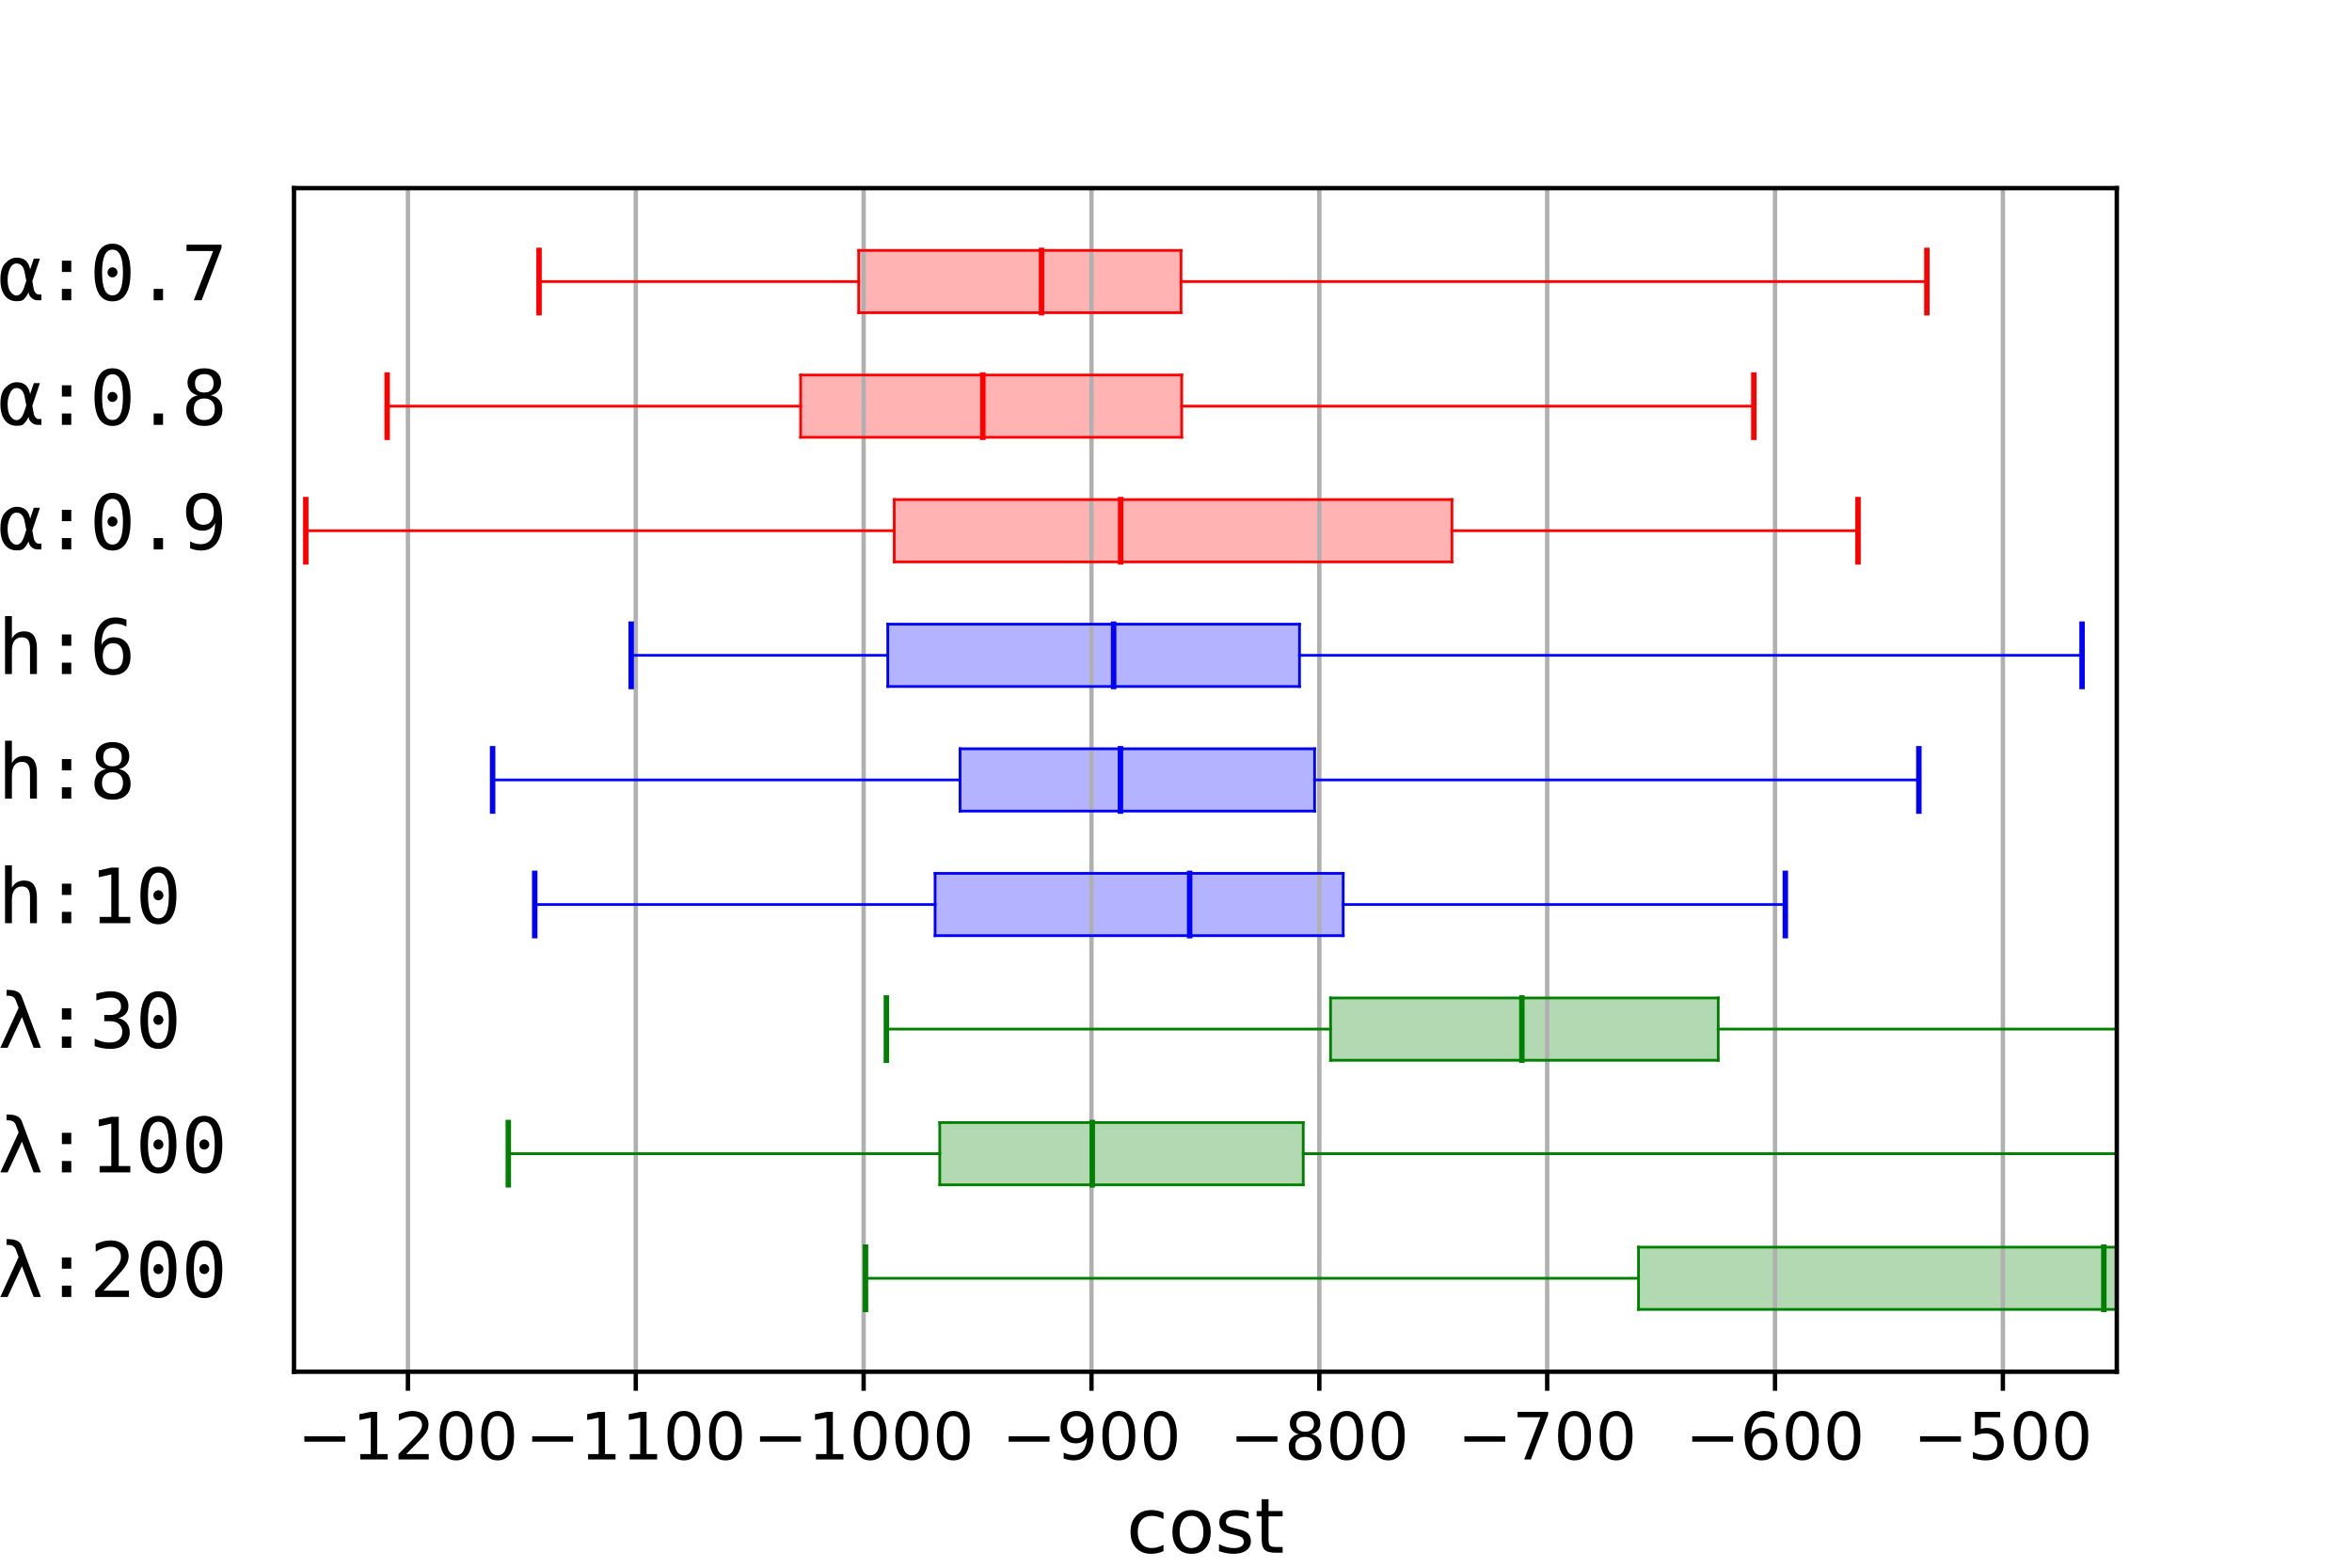 <?xml version="1.0" encoding="utf-8" standalone="no"?>
<!DOCTYPE svg PUBLIC "-//W3C//DTD SVG 1.1//EN"
  "http://www.w3.org/Graphics/SVG/1.1/DTD/svg11.dtd">
<!-- Created with matplotlib (https://matplotlib.org/) -->
<svg height="288pt" version="1.1" viewBox="0 0 432 288" width="432pt" xmlns="http://www.w3.org/2000/svg" xmlns:xlink="http://www.w3.org/1999/xlink">
 <defs>
  <style type="text/css">*{stroke-linecap:butt;stroke-linejoin:round;}</style>
 </defs>
 <g id="figure_1">
  <g id="patch_1">
   <path d="M 0 288 
L 432 288 
L 432 0 
L 0 0 
z
" style="fill:#ffffff;"/>
  </g>
  <g id="axes_1">
   <g id="patch_2">
    <path d="M 54 252 
L 388.8 252 
L 388.8 34.56 
L 54 34.56 
z
" style="fill:#ffffff;"/>
   </g>
   <g id="PolyCollection_1">
    <path clip-path="url(#pd3504bfc33)" d="M 157.72 46.004 
L 157.72 57.448 
L 216.918 57.448 
L 216.918 46.004 
L 216.918 46.004 
L 157.72 46.004 
z
" style="fill:#ff0000;fill-opacity:0.3;"/>
   </g>
   <g id="PolyCollection_2">
    <path clip-path="url(#pd3504bfc33)" d="M 147.054 68.893 
L 147.054 80.337 
L 217.045 80.337 
L 217.045 68.893 
L 217.045 68.893 
L 147.054 68.893 
z
" style="fill:#ff0000;fill-opacity:0.3;"/>
   </g>
   <g id="PolyCollection_3">
    <path clip-path="url(#pd3504bfc33)" d="M 164.247 91.781 
L 164.247 103.225 
L 266.682 103.225 
L 266.682 91.781 
L 266.682 91.781 
L 164.247 91.781 
z
" style="fill:#ff0000;fill-opacity:0.3;"/>
   </g>
   <g id="PolyCollection_4">
    <path clip-path="url(#pd3504bfc33)" d="M 163.06 114.669 
L 163.06 126.114 
L 238.684 126.114 
L 238.684 114.669 
L 238.684 114.669 
L 163.06 114.669 
z
" style="fill:#0000ff;fill-opacity:0.3;"/>
   </g>
   <g id="PolyCollection_5">
    <path clip-path="url(#pd3504bfc33)" d="M 176.336 137.558 
L 176.336 149.002 
L 241.459 149.002 
L 241.459 137.558 
L 241.459 137.558 
L 176.336 137.558 
z
" style="fill:#0000ff;fill-opacity:0.3;"/>
   </g>
   <g id="PolyCollection_6">
    <path clip-path="url(#pd3504bfc33)" d="M 171.751 160.446 
L 171.751 171.891 
L 246.708 171.891 
L 246.708 160.446 
L 246.708 160.446 
L 171.751 160.446 
z
" style="fill:#0000ff;fill-opacity:0.3;"/>
   </g>
   <g id="PolyCollection_7">
    <path clip-path="url(#pd3504bfc33)" d="M 244.39 183.335 
L 244.39 194.779 
L 315.592 194.779 
L 315.592 183.335 
L 315.592 183.335 
L 244.39 183.335 
z
" style="fill:#008000;fill-opacity:0.3;"/>
   </g>
   <g id="PolyCollection_8">
    <path clip-path="url(#pd3504bfc33)" d="M 172.608 206.223 
L 172.608 217.667 
L 239.37 217.667 
L 239.37 206.223 
L 239.37 206.223 
L 172.608 206.223 
z
" style="fill:#008000;fill-opacity:0.3;"/>
   </g>
   <g id="PolyCollection_9">
    <path clip-path="url(#pd3504bfc33)" d="M 300.95 229.112 
L 300.95 240.556 
L 503.115 240.556 
L 503.115 229.112 
L 503.115 229.112 
L 300.95 229.112 
z
" style="fill:#008000;fill-opacity:0.3;"/>
   </g>
   <g id="matplotlib.axis_1">
    <g id="xtick_1">
     <g id="line2d_1">
      <path clip-path="url(#pd3504bfc33)" d="M 74.925 252 
L 74.925 34.56 
" style="fill:none;stroke:#b0b0b0;stroke-linecap:square;stroke-width:0.8;"/>
     </g>
     <g id="line2d_2">
      <defs>
       <path d="M 0 0 
L 0 3.5 
" id="ma1ea320b9e" style="stroke:#000000;stroke-width:0.8;"/>
      </defs>
      <g>
       <use style="stroke:#000000;stroke-width:0.8;" x="74.925" xlink:href="#ma1ea320b9e" y="252"/>
      </g>
     </g>
     <g id="text_1">
      <!-- −1200 -->
      <g transform="translate(54.627 268.118)scale(0.12 -0.12)">
       <defs>
        <path d="M 10.594 35.5 
L 73.188 35.5 
L 73.188 27.203 
L 10.594 27.203 
z
" id="DejaVuSans-8722"/>
        <path d="M 12.406 8.297 
L 28.516 8.297 
L 28.516 63.922 
L 10.984 60.406 
L 10.984 69.391 
L 28.422 72.906 
L 38.281 72.906 
L 38.281 8.297 
L 54.391 8.297 
L 54.391 0 
L 12.406 0 
z
" id="DejaVuSans-49"/>
        <path d="M 19.188 8.297 
L 53.609 8.297 
L 53.609 0 
L 7.328 0 
L 7.328 8.297 
Q 12.938 14.109 22.625 23.891 
Q 32.328 33.688 34.812 36.531 
Q 39.547 41.844 41.422 45.531 
Q 43.312 49.219 43.312 52.781 
Q 43.312 58.594 39.234 62.25 
Q 35.156 65.922 28.609 65.922 
Q 23.969 65.922 18.812 64.312 
Q 13.672 62.703 7.812 59.422 
L 7.812 69.391 
Q 13.766 71.781 18.938 73 
Q 24.125 74.219 28.422 74.219 
Q 39.75 74.219 46.484 68.547 
Q 53.219 62.891 53.219 53.422 
Q 53.219 48.922 51.531 44.891 
Q 49.859 40.875 45.406 35.406 
Q 44.188 33.984 37.641 27.219 
Q 31.109 20.453 19.188 8.297 
z
" id="DejaVuSans-50"/>
        <path d="M 31.781 66.406 
Q 24.172 66.406 20.328 58.906 
Q 16.5 51.422 16.5 36.375 
Q 16.5 21.391 20.328 13.891 
Q 24.172 6.391 31.781 6.391 
Q 39.453 6.391 43.281 13.891 
Q 47.125 21.391 47.125 36.375 
Q 47.125 51.422 43.281 58.906 
Q 39.453 66.406 31.781 66.406 
z
M 31.781 74.219 
Q 44.047 74.219 50.516 64.516 
Q 56.984 54.828 56.984 36.375 
Q 56.984 17.969 50.516 8.266 
Q 44.047 -1.422 31.781 -1.422 
Q 19.531 -1.422 13.062 8.266 
Q 6.594 17.969 6.594 36.375 
Q 6.594 54.828 13.062 64.516 
Q 19.531 74.219 31.781 74.219 
z
" id="DejaVuSans-48"/>
       </defs>
       <use xlink:href="#DejaVuSans-8722"/>
       <use x="83.789" xlink:href="#DejaVuSans-49"/>
       <use x="147.412" xlink:href="#DejaVuSans-50"/>
       <use x="211.035" xlink:href="#DejaVuSans-48"/>
       <use x="274.658" xlink:href="#DejaVuSans-48"/>
      </g>
     </g>
    </g>
    <g id="xtick_2">
     <g id="line2d_3">
      <path clip-path="url(#pd3504bfc33)" d="M 116.775 252 
L 116.775 34.56 
" style="fill:none;stroke:#b0b0b0;stroke-linecap:square;stroke-width:0.8;"/>
     </g>
     <g id="line2d_4">
      <g>
       <use style="stroke:#000000;stroke-width:0.8;" x="116.775" xlink:href="#ma1ea320b9e" y="252"/>
      </g>
     </g>
     <g id="text_2">
      <!-- −1100 -->
      <g transform="translate(96.477 268.118)scale(0.12 -0.12)">
       <use xlink:href="#DejaVuSans-8722"/>
       <use x="83.789" xlink:href="#DejaVuSans-49"/>
       <use x="147.412" xlink:href="#DejaVuSans-49"/>
       <use x="211.035" xlink:href="#DejaVuSans-48"/>
       <use x="274.658" xlink:href="#DejaVuSans-48"/>
      </g>
     </g>
    </g>
    <g id="xtick_3">
     <g id="line2d_5">
      <path clip-path="url(#pd3504bfc33)" d="M 158.625 252 
L 158.625 34.56 
" style="fill:none;stroke:#b0b0b0;stroke-linecap:square;stroke-width:0.8;"/>
     </g>
     <g id="line2d_6">
      <g>
       <use style="stroke:#000000;stroke-width:0.8;" x="158.625" xlink:href="#ma1ea320b9e" y="252"/>
      </g>
     </g>
     <g id="text_3">
      <!-- −1000 -->
      <g transform="translate(138.327 268.118)scale(0.12 -0.12)">
       <use xlink:href="#DejaVuSans-8722"/>
       <use x="83.789" xlink:href="#DejaVuSans-49"/>
       <use x="147.412" xlink:href="#DejaVuSans-48"/>
       <use x="211.035" xlink:href="#DejaVuSans-48"/>
       <use x="274.658" xlink:href="#DejaVuSans-48"/>
      </g>
     </g>
    </g>
    <g id="xtick_4">
     <g id="line2d_7">
      <path clip-path="url(#pd3504bfc33)" d="M 200.475 252 
L 200.475 34.56 
" style="fill:none;stroke:#b0b0b0;stroke-linecap:square;stroke-width:0.8;"/>
     </g>
     <g id="line2d_8">
      <g>
       <use style="stroke:#000000;stroke-width:0.8;" x="200.475" xlink:href="#ma1ea320b9e" y="252"/>
      </g>
     </g>
     <g id="text_4">
      <!-- −900 -->
      <g transform="translate(183.995 268.118)scale(0.12 -0.12)">
       <defs>
        <path d="M 10.984 1.516 
L 10.984 10.5 
Q 14.703 8.734 18.5 7.812 
Q 22.312 6.891 25.984 6.891 
Q 35.75 6.891 40.891 13.453 
Q 46.047 20.016 46.781 33.406 
Q 43.953 29.203 39.594 26.953 
Q 35.25 24.703 29.984 24.703 
Q 19.047 24.703 12.672 31.312 
Q 6.297 37.938 6.297 49.422 
Q 6.297 60.641 12.938 67.422 
Q 19.578 74.219 30.609 74.219 
Q 43.266 74.219 49.922 64.516 
Q 56.594 54.828 56.594 36.375 
Q 56.594 19.141 48.406 8.859 
Q 40.234 -1.422 26.422 -1.422 
Q 22.703 -1.422 18.891 -0.688 
Q 15.094 0.047 10.984 1.516 
z
M 30.609 32.422 
Q 37.25 32.422 41.125 36.953 
Q 45.016 41.5 45.016 49.422 
Q 45.016 57.281 41.125 61.844 
Q 37.25 66.406 30.609 66.406 
Q 23.969 66.406 20.094 61.844 
Q 16.219 57.281 16.219 49.422 
Q 16.219 41.5 20.094 36.953 
Q 23.969 32.422 30.609 32.422 
z
" id="DejaVuSans-57"/>
       </defs>
       <use xlink:href="#DejaVuSans-8722"/>
       <use x="83.789" xlink:href="#DejaVuSans-57"/>
       <use x="147.412" xlink:href="#DejaVuSans-48"/>
       <use x="211.035" xlink:href="#DejaVuSans-48"/>
      </g>
     </g>
    </g>
    <g id="xtick_5">
     <g id="line2d_9">
      <path clip-path="url(#pd3504bfc33)" d="M 242.325 252 
L 242.325 34.56 
" style="fill:none;stroke:#b0b0b0;stroke-linecap:square;stroke-width:0.8;"/>
     </g>
     <g id="line2d_10">
      <g>
       <use style="stroke:#000000;stroke-width:0.8;" x="242.325" xlink:href="#ma1ea320b9e" y="252"/>
      </g>
     </g>
     <g id="text_5">
      <!-- −800 -->
      <g transform="translate(225.845 268.118)scale(0.12 -0.12)">
       <defs>
        <path d="M 31.781 34.625 
Q 24.75 34.625 20.719 30.859 
Q 16.703 27.094 16.703 20.516 
Q 16.703 13.922 20.719 10.156 
Q 24.75 6.391 31.781 6.391 
Q 38.812 6.391 42.859 10.172 
Q 46.922 13.969 46.922 20.516 
Q 46.922 27.094 42.891 30.859 
Q 38.875 34.625 31.781 34.625 
z
M 21.922 38.812 
Q 15.578 40.375 12.031 44.719 
Q 8.5 49.078 8.5 55.328 
Q 8.5 64.062 14.719 69.141 
Q 20.953 74.219 31.781 74.219 
Q 42.672 74.219 48.875 69.141 
Q 55.078 64.062 55.078 55.328 
Q 55.078 49.078 51.531 44.719 
Q 48 40.375 41.703 38.812 
Q 48.828 37.156 52.797 32.312 
Q 56.781 27.484 56.781 20.516 
Q 56.781 9.906 50.312 4.234 
Q 43.844 -1.422 31.781 -1.422 
Q 19.734 -1.422 13.25 4.234 
Q 6.781 9.906 6.781 20.516 
Q 6.781 27.484 10.781 32.312 
Q 14.797 37.156 21.922 38.812 
z
M 18.312 54.391 
Q 18.312 48.734 21.844 45.562 
Q 25.391 42.391 31.781 42.391 
Q 38.141 42.391 41.719 45.562 
Q 45.312 48.734 45.312 54.391 
Q 45.312 60.062 41.719 63.234 
Q 38.141 66.406 31.781 66.406 
Q 25.391 66.406 21.844 63.234 
Q 18.312 60.062 18.312 54.391 
z
" id="DejaVuSans-56"/>
       </defs>
       <use xlink:href="#DejaVuSans-8722"/>
       <use x="83.789" xlink:href="#DejaVuSans-56"/>
       <use x="147.412" xlink:href="#DejaVuSans-48"/>
       <use x="211.035" xlink:href="#DejaVuSans-48"/>
      </g>
     </g>
    </g>
    <g id="xtick_6">
     <g id="line2d_11">
      <path clip-path="url(#pd3504bfc33)" d="M 284.175 252 
L 284.175 34.56 
" style="fill:none;stroke:#b0b0b0;stroke-linecap:square;stroke-width:0.8;"/>
     </g>
     <g id="line2d_12">
      <g>
       <use style="stroke:#000000;stroke-width:0.8;" x="284.175" xlink:href="#ma1ea320b9e" y="252"/>
      </g>
     </g>
     <g id="text_6">
      <!-- −700 -->
      <g transform="translate(267.695 268.118)scale(0.12 -0.12)">
       <defs>
        <path d="M 8.203 72.906 
L 55.078 72.906 
L 55.078 68.703 
L 28.609 0 
L 18.312 0 
L 43.219 64.594 
L 8.203 64.594 
z
" id="DejaVuSans-55"/>
       </defs>
       <use xlink:href="#DejaVuSans-8722"/>
       <use x="83.789" xlink:href="#DejaVuSans-55"/>
       <use x="147.412" xlink:href="#DejaVuSans-48"/>
       <use x="211.035" xlink:href="#DejaVuSans-48"/>
      </g>
     </g>
    </g>
    <g id="xtick_7">
     <g id="line2d_13">
      <path clip-path="url(#pd3504bfc33)" d="M 326.025 252 
L 326.025 34.56 
" style="fill:none;stroke:#b0b0b0;stroke-linecap:square;stroke-width:0.8;"/>
     </g>
     <g id="line2d_14">
      <g>
       <use style="stroke:#000000;stroke-width:0.8;" x="326.025" xlink:href="#ma1ea320b9e" y="252"/>
      </g>
     </g>
     <g id="text_7">
      <!-- −600 -->
      <g transform="translate(309.545 268.118)scale(0.12 -0.12)">
       <defs>
        <path d="M 33.016 40.375 
Q 26.375 40.375 22.484 35.828 
Q 18.609 31.297 18.609 23.391 
Q 18.609 15.531 22.484 10.953 
Q 26.375 6.391 33.016 6.391 
Q 39.656 6.391 43.531 10.953 
Q 47.406 15.531 47.406 23.391 
Q 47.406 31.297 43.531 35.828 
Q 39.656 40.375 33.016 40.375 
z
M 52.594 71.297 
L 52.594 62.312 
Q 48.875 64.062 45.094 64.984 
Q 41.312 65.922 37.594 65.922 
Q 27.828 65.922 22.672 59.328 
Q 17.531 52.734 16.797 39.406 
Q 19.672 43.656 24.016 45.922 
Q 28.375 48.188 33.594 48.188 
Q 44.578 48.188 50.953 41.516 
Q 57.328 34.859 57.328 23.391 
Q 57.328 12.156 50.688 5.359 
Q 44.047 -1.422 33.016 -1.422 
Q 20.359 -1.422 13.672 8.266 
Q 6.984 17.969 6.984 36.375 
Q 6.984 53.656 15.188 63.938 
Q 23.391 74.219 37.203 74.219 
Q 40.922 74.219 44.703 73.484 
Q 48.484 72.75 52.594 71.297 
z
" id="DejaVuSans-54"/>
       </defs>
       <use xlink:href="#DejaVuSans-8722"/>
       <use x="83.789" xlink:href="#DejaVuSans-54"/>
       <use x="147.412" xlink:href="#DejaVuSans-48"/>
       <use x="211.035" xlink:href="#DejaVuSans-48"/>
      </g>
     </g>
    </g>
    <g id="xtick_8">
     <g id="line2d_15">
      <path clip-path="url(#pd3504bfc33)" d="M 367.875 252 
L 367.875 34.56 
" style="fill:none;stroke:#b0b0b0;stroke-linecap:square;stroke-width:0.8;"/>
     </g>
     <g id="line2d_16">
      <g>
       <use style="stroke:#000000;stroke-width:0.8;" x="367.875" xlink:href="#ma1ea320b9e" y="252"/>
      </g>
     </g>
     <g id="text_8">
      <!-- −500 -->
      <g transform="translate(351.395 268.118)scale(0.12 -0.12)">
       <defs>
        <path d="M 10.797 72.906 
L 49.516 72.906 
L 49.516 64.594 
L 19.828 64.594 
L 19.828 46.734 
Q 21.969 47.469 24.109 47.828 
Q 26.266 48.188 28.422 48.188 
Q 40.625 48.188 47.75 41.5 
Q 54.891 34.812 54.891 23.391 
Q 54.891 11.625 47.562 5.094 
Q 40.234 -1.422 26.906 -1.422 
Q 22.312 -1.422 17.547 -0.641 
Q 12.797 0.141 7.719 1.703 
L 7.719 11.625 
Q 12.109 9.234 16.797 8.062 
Q 21.484 6.891 26.703 6.891 
Q 35.156 6.891 40.078 11.328 
Q 45.016 15.766 45.016 23.391 
Q 45.016 31 40.078 35.438 
Q 35.156 39.891 26.703 39.891 
Q 22.75 39.891 18.812 39.016 
Q 14.891 38.141 10.797 36.281 
z
" id="DejaVuSans-53"/>
       </defs>
       <use xlink:href="#DejaVuSans-8722"/>
       <use x="83.789" xlink:href="#DejaVuSans-53"/>
       <use x="147.412" xlink:href="#DejaVuSans-48"/>
       <use x="211.035" xlink:href="#DejaVuSans-48"/>
      </g>
     </g>
    </g>
    <g id="text_9">
     <!-- cost -->
     <g transform="translate(206.877 285.252)scale(0.14 -0.14)">
      <defs>
       <path d="M 48.781 52.594 
L 48.781 44.188 
Q 44.969 46.297 41.141 47.344 
Q 37.312 48.391 33.406 48.391 
Q 24.656 48.391 19.812 42.844 
Q 14.984 37.312 14.984 27.297 
Q 14.984 17.281 19.812 11.734 
Q 24.656 6.203 33.406 6.203 
Q 37.312 6.203 41.141 7.25 
Q 44.969 8.297 48.781 10.406 
L 48.781 2.094 
Q 45.016 0.344 40.984 -0.531 
Q 36.969 -1.422 32.422 -1.422 
Q 20.062 -1.422 12.781 6.344 
Q 5.516 14.109 5.516 27.297 
Q 5.516 40.672 12.859 48.328 
Q 20.219 56 33.016 56 
Q 37.156 56 41.109 55.141 
Q 45.062 54.297 48.781 52.594 
z
" id="DejaVuSans-99"/>
       <path d="M 30.609 48.391 
Q 23.391 48.391 19.188 42.75 
Q 14.984 37.109 14.984 27.297 
Q 14.984 17.484 19.156 11.844 
Q 23.344 6.203 30.609 6.203 
Q 37.797 6.203 41.984 11.859 
Q 46.188 17.531 46.188 27.297 
Q 46.188 37.016 41.984 42.703 
Q 37.797 48.391 30.609 48.391 
z
M 30.609 56 
Q 42.328 56 49.016 48.375 
Q 55.719 40.766 55.719 27.297 
Q 55.719 13.875 49.016 6.219 
Q 42.328 -1.422 30.609 -1.422 
Q 18.844 -1.422 12.172 6.219 
Q 5.516 13.875 5.516 27.297 
Q 5.516 40.766 12.172 48.375 
Q 18.844 56 30.609 56 
z
" id="DejaVuSans-111"/>
       <path d="M 44.281 53.078 
L 44.281 44.578 
Q 40.484 46.531 36.375 47.5 
Q 32.281 48.484 27.875 48.484 
Q 21.188 48.484 17.844 46.438 
Q 14.5 44.391 14.5 40.281 
Q 14.5 37.156 16.891 35.375 
Q 19.281 33.594 26.516 31.984 
L 29.594 31.297 
Q 39.156 29.25 43.188 25.516 
Q 47.219 21.781 47.219 15.094 
Q 47.219 7.469 41.188 3.016 
Q 35.156 -1.422 24.609 -1.422 
Q 20.219 -1.422 15.453 -0.562 
Q 10.688 0.297 5.422 2 
L 5.422 11.281 
Q 10.406 8.688 15.234 7.391 
Q 20.062 6.109 24.812 6.109 
Q 31.156 6.109 34.562 8.281 
Q 37.984 10.453 37.984 14.406 
Q 37.984 18.062 35.516 20.016 
Q 33.062 21.969 24.703 23.781 
L 21.578 24.516 
Q 13.234 26.266 9.516 29.906 
Q 5.812 33.547 5.812 39.891 
Q 5.812 47.609 11.281 51.797 
Q 16.75 56 26.812 56 
Q 31.781 56 36.172 55.266 
Q 40.578 54.547 44.281 53.078 
z
" id="DejaVuSans-115"/>
       <path d="M 18.312 70.219 
L 18.312 54.688 
L 36.812 54.688 
L 36.812 47.703 
L 18.312 47.703 
L 18.312 18.016 
Q 18.312 11.328 20.141 9.422 
Q 21.969 7.516 27.594 7.516 
L 36.812 7.516 
L 36.812 0 
L 27.594 0 
Q 17.188 0 13.234 3.875 
Q 9.281 7.766 9.281 18.016 
L 9.281 47.703 
L 2.688 47.703 
L 2.688 54.688 
L 9.281 54.688 
L 9.281 70.219 
z
" id="DejaVuSans-116"/>
      </defs>
      <use xlink:href="#DejaVuSans-99"/>
      <use x="54.98" xlink:href="#DejaVuSans-111"/>
      <use x="116.162" xlink:href="#DejaVuSans-115"/>
      <use x="168.262" xlink:href="#DejaVuSans-116"/>
     </g>
    </g>
   </g>
   <g id="line2d_17">
    <path clip-path="url(#pd3504bfc33)" d="M 157.72 57.448 
L 157.72 46.004 
" style="fill:none;stroke:#ff0000;stroke-linecap:square;stroke-width:0.5;"/>
   </g>
   <g id="line2d_18">
    <path clip-path="url(#pd3504bfc33)" d="M 191.303 57.448 
L 191.303 46.004 
" style="fill:none;stroke:#ff0000;stroke-linecap:square;"/>
   </g>
   <g id="line2d_19">
    <path clip-path="url(#pd3504bfc33)" d="M 216.918 57.448 
L 216.918 46.004 
" style="fill:none;stroke:#ff0000;stroke-linecap:square;stroke-width:0.5;"/>
   </g>
   <g id="line2d_20">
    <path clip-path="url(#pd3504bfc33)" d="M 99.009 57.448 
L 99.009 46.004 
" style="fill:none;stroke:#ff0000;stroke-linecap:square;"/>
   </g>
   <g id="line2d_21">
    <path clip-path="url(#pd3504bfc33)" d="M 353.914 57.448 
L 353.914 46.004 
" style="fill:none;stroke:#ff0000;stroke-linecap:square;"/>
   </g>
   <g id="line2d_22">
    <path clip-path="url(#pd3504bfc33)" d="M 157.72 57.448 
L 216.918 57.448 
" style="fill:none;stroke:#ff0000;stroke-linecap:square;stroke-width:0.5;"/>
   </g>
   <g id="line2d_23">
    <path clip-path="url(#pd3504bfc33)" d="M 157.72 46.004 
L 216.918 46.004 
" style="fill:none;stroke:#ff0000;stroke-linecap:square;stroke-width:0.5;"/>
   </g>
   <g id="line2d_24">
    <path clip-path="url(#pd3504bfc33)" d="M 99.009 51.726 
L 157.72 51.726 
" style="fill:none;stroke:#ff0000;stroke-linecap:square;stroke-width:0.5;"/>
   </g>
   <g id="line2d_25">
    <path clip-path="url(#pd3504bfc33)" d="M 216.918 51.726 
L 353.914 51.726 
" style="fill:none;stroke:#ff0000;stroke-linecap:square;stroke-width:0.5;"/>
   </g>
   <g id="line2d_26">
    <path clip-path="url(#pd3504bfc33)" d="M 147.054 80.337 
L 147.054 68.893 
" style="fill:none;stroke:#ff0000;stroke-linecap:square;stroke-width:0.5;"/>
   </g>
   <g id="line2d_27">
    <path clip-path="url(#pd3504bfc33)" d="M 180.522 80.337 
L 180.522 68.893 
" style="fill:none;stroke:#ff0000;stroke-linecap:square;"/>
   </g>
   <g id="line2d_28">
    <path clip-path="url(#pd3504bfc33)" d="M 217.045 80.337 
L 217.045 68.893 
" style="fill:none;stroke:#ff0000;stroke-linecap:square;stroke-width:0.5;"/>
   </g>
   <g id="line2d_29">
    <path clip-path="url(#pd3504bfc33)" d="M 71.11 80.337 
L 71.11 68.893 
" style="fill:none;stroke:#ff0000;stroke-linecap:square;"/>
   </g>
   <g id="line2d_30">
    <path clip-path="url(#pd3504bfc33)" d="M 322.133 80.337 
L 322.133 68.893 
" style="fill:none;stroke:#ff0000;stroke-linecap:square;"/>
   </g>
   <g id="line2d_31">
    <path clip-path="url(#pd3504bfc33)" d="M 147.054 80.337 
L 217.045 80.337 
" style="fill:none;stroke:#ff0000;stroke-linecap:square;stroke-width:0.5;"/>
   </g>
   <g id="line2d_32">
    <path clip-path="url(#pd3504bfc33)" d="M 147.054 68.893 
L 217.045 68.893 
" style="fill:none;stroke:#ff0000;stroke-linecap:square;stroke-width:0.5;"/>
   </g>
   <g id="line2d_33">
    <path clip-path="url(#pd3504bfc33)" d="M 71.11 74.615 
L 147.054 74.615 
" style="fill:none;stroke:#ff0000;stroke-linecap:square;stroke-width:0.5;"/>
   </g>
   <g id="line2d_34">
    <path clip-path="url(#pd3504bfc33)" d="M 217.045 74.615 
L 322.133 74.615 
" style="fill:none;stroke:#ff0000;stroke-linecap:square;stroke-width:0.5;"/>
   </g>
   <g id="line2d_35">
    <path clip-path="url(#pd3504bfc33)" d="M 164.247 103.225 
L 164.247 91.781 
" style="fill:none;stroke:#ff0000;stroke-linecap:square;stroke-width:0.5;"/>
   </g>
   <g id="line2d_36">
    <path clip-path="url(#pd3504bfc33)" d="M 205.837 103.225 
L 205.837 91.781 
" style="fill:none;stroke:#ff0000;stroke-linecap:square;"/>
   </g>
   <g id="line2d_37">
    <path clip-path="url(#pd3504bfc33)" d="M 266.682 103.225 
L 266.682 91.781 
" style="fill:none;stroke:#ff0000;stroke-linecap:square;stroke-width:0.5;"/>
   </g>
   <g id="line2d_38">
    <path clip-path="url(#pd3504bfc33)" d="M 56.164 103.225 
L 56.164 91.781 
" style="fill:none;stroke:#ff0000;stroke-linecap:square;"/>
   </g>
   <g id="line2d_39">
    <path clip-path="url(#pd3504bfc33)" d="M 341.269 103.225 
L 341.269 91.781 
" style="fill:none;stroke:#ff0000;stroke-linecap:square;"/>
   </g>
   <g id="line2d_40">
    <path clip-path="url(#pd3504bfc33)" d="M 164.247 103.225 
L 266.682 103.225 
" style="fill:none;stroke:#ff0000;stroke-linecap:square;stroke-width:0.5;"/>
   </g>
   <g id="line2d_41">
    <path clip-path="url(#pd3504bfc33)" d="M 164.247 91.781 
L 266.682 91.781 
" style="fill:none;stroke:#ff0000;stroke-linecap:square;stroke-width:0.5;"/>
   </g>
   <g id="line2d_42">
    <path clip-path="url(#pd3504bfc33)" d="M 56.164 97.503 
L 164.247 97.503 
" style="fill:none;stroke:#ff0000;stroke-linecap:square;stroke-width:0.5;"/>
   </g>
   <g id="line2d_43">
    <path clip-path="url(#pd3504bfc33)" d="M 266.682 97.503 
L 341.269 97.503 
" style="fill:none;stroke:#ff0000;stroke-linecap:square;stroke-width:0.5;"/>
   </g>
   <g id="line2d_44">
    <path clip-path="url(#pd3504bfc33)" d="M 163.06 126.114 
L 163.06 114.669 
" style="fill:none;stroke:#0000ff;stroke-linecap:square;stroke-width:0.5;"/>
   </g>
   <g id="line2d_45">
    <path clip-path="url(#pd3504bfc33)" d="M 204.546 126.114 
L 204.546 114.669 
" style="fill:none;stroke:#0000ff;stroke-linecap:square;"/>
   </g>
   <g id="line2d_46">
    <path clip-path="url(#pd3504bfc33)" d="M 238.684 126.114 
L 238.684 114.669 
" style="fill:none;stroke:#0000ff;stroke-linecap:square;stroke-width:0.5;"/>
   </g>
   <g id="line2d_47">
    <path clip-path="url(#pd3504bfc33)" d="M 115.932 126.114 
L 115.932 114.669 
" style="fill:none;stroke:#0000ff;stroke-linecap:square;"/>
   </g>
   <g id="line2d_48">
    <path clip-path="url(#pd3504bfc33)" d="M 382.42 126.114 
L 382.42 114.669 
" style="fill:none;stroke:#0000ff;stroke-linecap:square;"/>
   </g>
   <g id="line2d_49">
    <path clip-path="url(#pd3504bfc33)" d="M 163.06 126.114 
L 238.684 126.114 
" style="fill:none;stroke:#0000ff;stroke-linecap:square;stroke-width:0.5;"/>
   </g>
   <g id="line2d_50">
    <path clip-path="url(#pd3504bfc33)" d="M 163.06 114.669 
L 238.684 114.669 
" style="fill:none;stroke:#0000ff;stroke-linecap:square;stroke-width:0.5;"/>
   </g>
   <g id="line2d_51">
    <path clip-path="url(#pd3504bfc33)" d="M 115.932 120.392 
L 163.06 120.392 
" style="fill:none;stroke:#0000ff;stroke-linecap:square;stroke-width:0.5;"/>
   </g>
   <g id="line2d_52">
    <path clip-path="url(#pd3504bfc33)" d="M 238.684 120.392 
L 382.42 120.392 
" style="fill:none;stroke:#0000ff;stroke-linecap:square;stroke-width:0.5;"/>
   </g>
   <g id="line2d_53">
    <path clip-path="url(#pd3504bfc33)" d="M 176.336 149.002 
L 176.336 137.558 
" style="fill:none;stroke:#0000ff;stroke-linecap:square;stroke-width:0.5;"/>
   </g>
   <g id="line2d_54">
    <path clip-path="url(#pd3504bfc33)" d="M 205.799 149.002 
L 205.799 137.558 
" style="fill:none;stroke:#0000ff;stroke-linecap:square;"/>
   </g>
   <g id="line2d_55">
    <path clip-path="url(#pd3504bfc33)" d="M 241.459 149.002 
L 241.459 137.558 
" style="fill:none;stroke:#0000ff;stroke-linecap:square;stroke-width:0.5;"/>
   </g>
   <g id="line2d_56">
    <path clip-path="url(#pd3504bfc33)" d="M 90.482 149.002 
L 90.482 137.558 
" style="fill:none;stroke:#0000ff;stroke-linecap:square;"/>
   </g>
   <g id="line2d_57">
    <path clip-path="url(#pd3504bfc33)" d="M 352.447 149.002 
L 352.447 137.558 
" style="fill:none;stroke:#0000ff;stroke-linecap:square;"/>
   </g>
   <g id="line2d_58">
    <path clip-path="url(#pd3504bfc33)" d="M 176.336 149.002 
L 241.459 149.002 
" style="fill:none;stroke:#0000ff;stroke-linecap:square;stroke-width:0.5;"/>
   </g>
   <g id="line2d_59">
    <path clip-path="url(#pd3504bfc33)" d="M 176.336 137.558 
L 241.459 137.558 
" style="fill:none;stroke:#0000ff;stroke-linecap:square;stroke-width:0.5;"/>
   </g>
   <g id="line2d_60">
    <path clip-path="url(#pd3504bfc33)" d="M 90.482 143.28 
L 176.336 143.28 
" style="fill:none;stroke:#0000ff;stroke-linecap:square;stroke-width:0.5;"/>
   </g>
   <g id="line2d_61">
    <path clip-path="url(#pd3504bfc33)" d="M 241.459 143.28 
L 352.447 143.28 
" style="fill:none;stroke:#0000ff;stroke-linecap:square;stroke-width:0.5;"/>
   </g>
   <g id="line2d_62">
    <path clip-path="url(#pd3504bfc33)" d="M 171.751 171.891 
L 171.751 160.446 
" style="fill:none;stroke:#0000ff;stroke-linecap:square;stroke-width:0.5;"/>
   </g>
   <g id="line2d_63">
    <path clip-path="url(#pd3504bfc33)" d="M 218.506 171.891 
L 218.506 160.446 
" style="fill:none;stroke:#0000ff;stroke-linecap:square;"/>
   </g>
   <g id="line2d_64">
    <path clip-path="url(#pd3504bfc33)" d="M 246.708 171.891 
L 246.708 160.446 
" style="fill:none;stroke:#0000ff;stroke-linecap:square;stroke-width:0.5;"/>
   </g>
   <g id="line2d_65">
    <path clip-path="url(#pd3504bfc33)" d="M 98.213 171.891 
L 98.213 160.446 
" style="fill:none;stroke:#0000ff;stroke-linecap:square;"/>
   </g>
   <g id="line2d_66">
    <path clip-path="url(#pd3504bfc33)" d="M 327.92 171.891 
L 327.92 160.446 
" style="fill:none;stroke:#0000ff;stroke-linecap:square;"/>
   </g>
   <g id="line2d_67">
    <path clip-path="url(#pd3504bfc33)" d="M 171.751 171.891 
L 246.708 171.891 
" style="fill:none;stroke:#0000ff;stroke-linecap:square;stroke-width:0.5;"/>
   </g>
   <g id="line2d_68">
    <path clip-path="url(#pd3504bfc33)" d="M 171.751 160.446 
L 246.708 160.446 
" style="fill:none;stroke:#0000ff;stroke-linecap:square;stroke-width:0.5;"/>
   </g>
   <g id="line2d_69">
    <path clip-path="url(#pd3504bfc33)" d="M 98.213 166.168 
L 171.751 166.168 
" style="fill:none;stroke:#0000ff;stroke-linecap:square;stroke-width:0.5;"/>
   </g>
   <g id="line2d_70">
    <path clip-path="url(#pd3504bfc33)" d="M 246.708 166.168 
L 327.92 166.168 
" style="fill:none;stroke:#0000ff;stroke-linecap:square;stroke-width:0.5;"/>
   </g>
   <g id="line2d_71">
    <path clip-path="url(#pd3504bfc33)" d="M 244.39 194.779 
L 244.39 183.335 
" style="fill:none;stroke:#008000;stroke-linecap:square;stroke-width:0.5;"/>
   </g>
   <g id="line2d_72">
    <path clip-path="url(#pd3504bfc33)" d="M 279.528 194.779 
L 279.528 183.335 
" style="fill:none;stroke:#008000;stroke-linecap:square;"/>
   </g>
   <g id="line2d_73">
    <path clip-path="url(#pd3504bfc33)" d="M 315.592 194.779 
L 315.592 183.335 
" style="fill:none;stroke:#008000;stroke-linecap:square;stroke-width:0.5;"/>
   </g>
   <g id="line2d_74">
    <path clip-path="url(#pd3504bfc33)" d="M 162.804 194.779 
L 162.804 183.335 
" style="fill:none;stroke:#008000;stroke-linecap:square;"/>
   </g>
   <g id="line2d_75">
    <path clip-path="url(#pd3504bfc33)" style="fill:none;stroke:#008000;stroke-linecap:square;"/>
   </g>
   <g id="line2d_76">
    <path clip-path="url(#pd3504bfc33)" d="M 244.39 194.779 
L 315.592 194.779 
" style="fill:none;stroke:#008000;stroke-linecap:square;stroke-width:0.5;"/>
   </g>
   <g id="line2d_77">
    <path clip-path="url(#pd3504bfc33)" d="M 244.39 183.335 
L 315.592 183.335 
" style="fill:none;stroke:#008000;stroke-linecap:square;stroke-width:0.5;"/>
   </g>
   <g id="line2d_78">
    <path clip-path="url(#pd3504bfc33)" d="M 162.804 189.057 
L 244.39 189.057 
" style="fill:none;stroke:#008000;stroke-linecap:square;stroke-width:0.5;"/>
   </g>
   <g id="line2d_79">
    <path clip-path="url(#pd3504bfc33)" d="M 315.592 189.057 
L 433 189.057 
" style="fill:none;stroke:#008000;stroke-linecap:square;stroke-width:0.5;"/>
   </g>
   <g id="line2d_80">
    <path clip-path="url(#pd3504bfc33)" d="M 172.608 217.667 
L 172.608 206.223 
" style="fill:none;stroke:#008000;stroke-linecap:square;stroke-width:0.5;"/>
   </g>
   <g id="line2d_81">
    <path clip-path="url(#pd3504bfc33)" d="M 200.625 217.667 
L 200.625 206.223 
" style="fill:none;stroke:#008000;stroke-linecap:square;"/>
   </g>
   <g id="line2d_82">
    <path clip-path="url(#pd3504bfc33)" d="M 239.37 217.667 
L 239.37 206.223 
" style="fill:none;stroke:#008000;stroke-linecap:square;stroke-width:0.5;"/>
   </g>
   <g id="line2d_83">
    <path clip-path="url(#pd3504bfc33)" d="M 93.363 217.667 
L 93.363 206.223 
" style="fill:none;stroke:#008000;stroke-linecap:square;"/>
   </g>
   <g id="line2d_84">
    <path clip-path="url(#pd3504bfc33)" d="M 414.275 217.667 
L 414.275 206.223 
" style="fill:none;stroke:#008000;stroke-linecap:square;"/>
   </g>
   <g id="line2d_85">
    <path clip-path="url(#pd3504bfc33)" d="M 172.608 217.667 
L 239.37 217.667 
" style="fill:none;stroke:#008000;stroke-linecap:square;stroke-width:0.5;"/>
   </g>
   <g id="line2d_86">
    <path clip-path="url(#pd3504bfc33)" d="M 172.608 206.223 
L 239.37 206.223 
" style="fill:none;stroke:#008000;stroke-linecap:square;stroke-width:0.5;"/>
   </g>
   <g id="line2d_87">
    <path clip-path="url(#pd3504bfc33)" d="M 93.363 211.945 
L 172.608 211.945 
" style="fill:none;stroke:#008000;stroke-linecap:square;stroke-width:0.5;"/>
   </g>
   <g id="line2d_88">
    <path clip-path="url(#pd3504bfc33)" d="M 239.37 211.945 
L 414.275 211.945 
" style="fill:none;stroke:#008000;stroke-linecap:square;stroke-width:0.5;"/>
   </g>
   <g id="line2d_89">
    <path clip-path="url(#pd3504bfc33)" d="M 300.95 240.556 
L 300.95 229.112 
" style="fill:none;stroke:#008000;stroke-linecap:square;stroke-width:0.5;"/>
   </g>
   <g id="line2d_90">
    <path clip-path="url(#pd3504bfc33)" d="M 386.417 240.556 
L 386.417 229.112 
" style="fill:none;stroke:#008000;stroke-linecap:square;"/>
   </g>
   <g id="line2d_91">
    <path clip-path="url(#pd3504bfc33)" style="fill:none;stroke:#008000;stroke-linecap:square;stroke-width:0.5;"/>
   </g>
   <g id="line2d_92">
    <path clip-path="url(#pd3504bfc33)" d="M 158.969 240.556 
L 158.969 229.112 
" style="fill:none;stroke:#008000;stroke-linecap:square;"/>
   </g>
   <g id="line2d_93">
    <path clip-path="url(#pd3504bfc33)" style="fill:none;stroke:#008000;stroke-linecap:square;"/>
   </g>
   <g id="line2d_94">
    <path clip-path="url(#pd3504bfc33)" d="M 300.95 240.556 
L 433 240.556 
" style="fill:none;stroke:#008000;stroke-linecap:square;stroke-width:0.5;"/>
   </g>
   <g id="line2d_95">
    <path clip-path="url(#pd3504bfc33)" d="M 300.95 229.112 
L 433 229.112 
" style="fill:none;stroke:#008000;stroke-linecap:square;stroke-width:0.5;"/>
   </g>
   <g id="line2d_96">
    <path clip-path="url(#pd3504bfc33)" d="M 158.969 234.834 
L 300.95 234.834 
" style="fill:none;stroke:#008000;stroke-linecap:square;stroke-width:0.5;"/>
   </g>
   <g id="line2d_97">
    <path clip-path="url(#pd3504bfc33)" style="fill:none;stroke:#008000;stroke-linecap:square;stroke-width:0.5;"/>
   </g>
   <g id="patch_3">
    <path d="M 54 252 
L 54 34.56 
" style="fill:none;stroke:#000000;stroke-linecap:square;stroke-linejoin:miter;stroke-width:0.8;"/>
   </g>
   <g id="patch_4">
    <path d="M 388.8 252 
L 388.8 34.56 
" style="fill:none;stroke:#000000;stroke-linecap:square;stroke-linejoin:miter;stroke-width:0.8;"/>
   </g>
   <g id="patch_5">
    <path d="M 54 252 
L 388.8 252 
" style="fill:none;stroke:#000000;stroke-linecap:square;stroke-linejoin:miter;stroke-width:0.8;"/>
   </g>
   <g id="patch_6">
    <path d="M 54 34.56 
L 388.8 34.56 
" style="fill:none;stroke:#000000;stroke-linecap:square;stroke-linejoin:miter;stroke-width:0.8;"/>
   </g>
   <g id="text_10">
    <!-- α:0.7 -->
    <g transform="translate(-0.405 55.16)scale(0.14 -0.14)">
     <defs>
      <path d="M 37.406 25.438 
L 35.25 36.719 
Q 33.062 48.25 24.422 48.297 
Q 19.625 48.344 16.656 42.922 
Q 12.891 36.234 12.891 27.297 
Q 12.891 16.547 16.5 11.422 
Q 20.266 6.203 24.422 6.203 
Q 30.906 6.203 34.422 16.609 
z
M 24.422 55.906 
Q 39.547 56.156 42.438 40.375 
L 47.266 54.688 
L 55.281 54.688 
L 45.266 25.047 
L 47.219 14.359 
Q 47.656 11.969 49.359 9.969 
Q 51.375 7.625 52.938 7.625 
L 57.234 7.625 
L 57.234 0 
L 51.859 0 
Q 47.266 0 43.172 4.109 
Q 41.156 6.156 40.328 10.453 
Q 38.094 5.125 33.594 0.781 
Q 31.391 -1.266 24.422 -1.219 
Q 14.75 -1.125 9.188 6.203 
Q 3.422 13.812 3.422 27.297 
Q 3.422 41.797 9.578 48.391 
Q 16.547 55.766 24.422 55.906 
z
" id="DejaVuSansMono-945"/>
      <path d="M 23.875 51.906 
L 36.188 51.906 
L 36.188 37.109 
L 23.875 37.109 
z
M 23.875 14.891 
L 36.188 14.891 
L 36.188 0 
L 23.875 0 
z
" id="DejaVuSansMono-58"/>
      <path d="M 23.578 36.625 
Q 23.578 39.312 25.453 41.266 
Q 27.344 43.219 29.984 43.219 
Q 32.719 43.219 34.672 41.266 
Q 36.625 39.312 36.625 36.625 
Q 36.625 33.891 34.688 31.984 
Q 32.766 30.078 29.984 30.078 
Q 27.25 30.078 25.406 31.938 
Q 23.578 33.797 23.578 36.625 
z
M 30.078 66.406 
Q 23.188 66.406 19.797 58.984 
Q 16.406 51.562 16.406 36.375 
Q 16.406 21.234 19.797 13.812 
Q 23.188 6.391 30.078 6.391 
Q 37.016 6.391 40.406 13.812 
Q 43.797 21.234 43.797 36.375 
Q 43.797 51.562 40.406 58.984 
Q 37.016 66.406 30.078 66.406 
z
M 30.078 74.219 
Q 41.75 74.219 47.734 64.641 
Q 53.719 55.078 53.719 36.375 
Q 53.719 17.719 47.734 8.141 
Q 41.75 -1.422 30.078 -1.422 
Q 18.406 -1.422 12.453 8.141 
Q 6.5 17.719 6.5 36.375 
Q 6.5 55.078 12.453 64.641 
Q 18.406 74.219 30.078 74.219 
z
" id="DejaVuSansMono-48"/>
      <path d="M 23.875 14.891 
L 36.188 14.891 
L 36.188 0 
L 23.875 0 
z
" id="DejaVuSansMono-46"/>
      <path d="M 6.781 72.906 
L 52.688 72.906 
L 52.688 68.703 
L 26.609 0 
L 16.312 0 
L 41.703 64.594 
L 6.781 64.594 
z
" id="DejaVuSansMono-55"/>
     </defs>
     <use xlink:href="#DejaVuSansMono-945"/>
     <use x="60.205" xlink:href="#DejaVuSansMono-58"/>
     <use x="120.41" xlink:href="#DejaVuSansMono-48"/>
     <use x="180.615" xlink:href="#DejaVuSansMono-46"/>
     <use x="240.82" xlink:href="#DejaVuSansMono-55"/>
    </g>
   </g>
   <g id="text_11">
    <!-- α:0.8 -->
    <g transform="translate(-0.405 78.048)scale(0.14 -0.14)">
     <defs>
      <path d="M 30.078 34.625 
Q 23.484 34.625 19.891 30.938 
Q 16.312 27.25 16.312 20.516 
Q 16.312 13.766 19.938 10.031 
Q 23.578 6.297 30.078 6.297 
Q 36.719 6.297 40.297 9.984 
Q 43.891 13.672 43.891 20.516 
Q 43.891 27.203 40.25 30.906 
Q 36.625 34.625 30.078 34.625 
z
M 21.484 38.719 
Q 15.188 40.328 11.641 44.719 
Q 8.109 49.125 8.109 55.328 
Q 8.109 64.016 14.016 69.109 
Q 19.922 74.219 30.078 74.219 
Q 40.281 74.219 46.188 69.109 
Q 52.094 64.016 52.094 55.328 
Q 52.094 49.125 48.547 44.719 
Q 45.016 40.328 38.719 38.719 
Q 46.047 37.109 49.922 32.219 
Q 53.812 27.344 53.812 19.578 
Q 53.812 9.719 47.516 4.141 
Q 41.219 -1.422 30.078 -1.422 
Q 18.953 -1.422 12.672 4.125 
Q 6.391 9.672 6.391 19.484 
Q 6.391 27.297 10.266 32.203 
Q 14.156 37.109 21.484 38.719 
z
M 17.922 54.391 
Q 17.922 48.531 21.047 45.453 
Q 24.172 42.391 30.078 42.391 
Q 36.031 42.391 39.156 45.453 
Q 42.281 48.531 42.281 54.391 
Q 42.281 60.359 39.172 63.484 
Q 36.078 66.609 30.078 66.609 
Q 24.172 66.609 21.047 63.453 
Q 17.922 60.297 17.922 54.391 
z
" id="DejaVuSansMono-56"/>
     </defs>
     <use xlink:href="#DejaVuSansMono-945"/>
     <use x="60.205" xlink:href="#DejaVuSansMono-58"/>
     <use x="120.41" xlink:href="#DejaVuSansMono-48"/>
     <use x="180.615" xlink:href="#DejaVuSansMono-46"/>
     <use x="240.82" xlink:href="#DejaVuSansMono-56"/>
    </g>
   </g>
   <g id="text_12">
    <!-- α:0.9 -->
    <g transform="translate(-0.405 100.936)scale(0.14 -0.14)">
     <defs>
      <path d="M 29.109 32.328 
Q 35.406 32.328 38.984 36.859 
Q 42.578 41.406 42.578 49.422 
Q 42.578 57.422 38.984 61.953 
Q 35.406 66.5 29.109 66.5 
Q 22.562 66.5 19.234 62.172 
Q 15.922 57.859 15.922 49.422 
Q 15.922 40.922 19.219 36.625 
Q 22.516 32.328 29.109 32.328 
z
M 11.531 1.516 
L 11.531 10.594 
Q 14.594 8.797 18.062 7.844 
Q 21.531 6.891 25.297 6.891 
Q 34.672 6.891 39.469 13.938 
Q 44.281 21 44.281 34.719 
Q 42 29.828 37.844 27.219 
Q 33.688 24.609 28.328 24.609 
Q 17.781 24.609 11.984 31.094 
Q 6.203 37.594 6.203 49.516 
Q 6.203 61.281 12.125 67.75 
Q 18.062 74.219 28.906 74.219 
Q 41.609 74.219 47.516 65.078 
Q 53.422 55.953 53.422 36.375 
Q 53.422 17.969 46.312 8.266 
Q 39.203 -1.422 25.688 -1.422 
Q 22.125 -1.422 18.5 -0.656 
Q 14.891 0.094 11.531 1.516 
z
" id="DejaVuSansMono-57"/>
     </defs>
     <use xlink:href="#DejaVuSansMono-945"/>
     <use x="60.205" xlink:href="#DejaVuSansMono-58"/>
     <use x="120.41" xlink:href="#DejaVuSansMono-48"/>
     <use x="180.615" xlink:href="#DejaVuSansMono-46"/>
     <use x="240.82" xlink:href="#DejaVuSansMono-57"/>
    </g>
   </g>
   <g id="text_13">
    <!-- h:6 -->
    <g transform="translate(-0.405 123.825)scale(0.14 -0.14)">
     <defs>
      <path d="M 51.312 33.891 
L 51.312 0 
L 42.281 0 
L 42.281 33.891 
Q 42.281 41.266 39.688 44.719 
Q 37.109 48.188 31.594 48.188 
Q 25.297 48.188 21.891 43.719 
Q 18.5 39.266 18.5 30.906 
L 18.5 0 
L 9.516 0 
L 9.516 75.984 
L 18.5 75.984 
L 18.5 46.484 
Q 20.906 51.172 25 53.578 
Q 29.109 56 34.719 56 
Q 43.062 56 47.188 50.5 
Q 51.312 45.016 51.312 33.891 
z
" id="DejaVuSansMono-104"/>
      <path d="M 48.391 71.297 
L 48.391 62.203 
Q 45.312 64.016 41.844 64.969 
Q 38.375 65.922 34.625 65.922 
Q 25.25 65.922 20.406 58.859 
Q 15.578 51.812 15.578 38.094 
Q 17.922 42.969 22.062 45.578 
Q 26.219 48.188 31.594 48.188 
Q 42.141 48.188 47.922 41.719 
Q 53.719 35.25 53.719 23.391 
Q 53.719 11.578 47.75 5.078 
Q 41.797 -1.422 31 -1.422 
Q 18.312 -1.422 12.406 7.688 
Q 6.5 16.797 6.5 36.375 
Q 6.5 54.828 13.594 64.516 
Q 20.703 74.219 34.188 74.219 
Q 37.797 74.219 41.406 73.453 
Q 45.016 72.703 48.391 71.297 
z
M 30.812 40.484 
Q 24.516 40.484 20.891 35.938 
Q 17.281 31.391 17.281 23.391 
Q 17.281 15.375 20.891 10.828 
Q 24.516 6.297 30.812 6.297 
Q 37.359 6.297 40.672 10.609 
Q 44 14.938 44 23.391 
Q 44 31.891 40.672 36.188 
Q 37.359 40.484 30.812 40.484 
z
" id="DejaVuSansMono-54"/>
     </defs>
     <use xlink:href="#DejaVuSansMono-104"/>
     <use x="60.205" xlink:href="#DejaVuSansMono-58"/>
     <use x="120.41" xlink:href="#DejaVuSansMono-54"/>
    </g>
   </g>
   <g id="text_14">
    <!-- h:8 -->
    <g transform="translate(-0.405 146.713)scale(0.14 -0.14)">
     <use xlink:href="#DejaVuSansMono-104"/>
     <use x="60.205" xlink:href="#DejaVuSansMono-58"/>
     <use x="120.41" xlink:href="#DejaVuSansMono-56"/>
    </g>
   </g>
   <g id="text_15">
    <!-- h:10 -->
    <g transform="translate(-0.405 169.602)scale(0.14 -0.14)">
     <defs>
      <path d="M 13.188 8.297 
L 28.516 8.297 
L 28.516 64.016 
L 12.016 60.297 
L 12.016 69.281 
L 28.422 72.906 
L 38.281 72.906 
L 38.281 8.297 
L 53.422 8.297 
L 53.422 0 
L 13.188 0 
z
" id="DejaVuSansMono-49"/>
     </defs>
     <use xlink:href="#DejaVuSansMono-104"/>
     <use x="60.205" xlink:href="#DejaVuSansMono-58"/>
     <use x="120.41" xlink:href="#DejaVuSansMono-49"/>
     <use x="180.615" xlink:href="#DejaVuSansMono-48"/>
    </g>
   </g>
   <g id="text_16">
    <!-- λ:30 -->
    <g transform="translate(-0.405 192.49)scale(0.14 -0.14)">
     <defs>
      <path d="M 31.344 67.438 
L 56.547 0 
L 47.016 0 
L 31.688 40.438 
L 12.844 0 
L 3.328 0 
L 27.297 52.438 
L 23.688 62.109 
Q 21.391 68.312 13.875 68.266 
L 11.469 68.266 
L 11.469 75.984 
L 14.891 75.875 
Q 28.266 75.531 31.344 67.438 
z
" id="DejaVuSansMono-955"/>
      <path d="M 37.891 39.016 
Q 45.062 37.109 48.875 32.25 
Q 52.688 27.391 52.688 20.125 
Q 52.688 10.062 45.922 4.312 
Q 39.156 -1.422 27.203 -1.422 
Q 22.172 -1.422 16.938 -0.484 
Q 11.719 0.438 6.688 2.203 
L 6.688 12.016 
Q 11.672 9.422 16.5 8.156 
Q 21.344 6.891 26.125 6.891 
Q 34.234 6.891 38.578 10.547 
Q 42.922 14.203 42.922 21.094 
Q 42.922 27.438 38.578 31.172 
Q 34.234 34.906 26.812 34.906 
L 19.281 34.906 
L 19.281 43.016 
L 26.812 43.016 
Q 33.594 43.016 37.406 45.984 
Q 41.219 48.969 41.219 54.297 
Q 41.219 59.906 37.672 62.906 
Q 34.125 65.922 27.594 65.922 
Q 23.25 65.922 18.609 64.938 
Q 13.969 63.969 8.891 62.016 
L 8.891 71.094 
Q 14.797 72.656 19.406 73.438 
Q 24.031 74.219 27.594 74.219 
Q 38.234 74.219 44.609 68.875 
Q 50.984 63.531 50.984 54.688 
Q 50.984 48.688 47.625 44.672 
Q 44.281 40.672 37.891 39.016 
z
" id="DejaVuSansMono-51"/>
     </defs>
     <use xlink:href="#DejaVuSansMono-955"/>
     <use x="60.205" xlink:href="#DejaVuSansMono-58"/>
     <use x="120.41" xlink:href="#DejaVuSansMono-51"/>
     <use x="180.615" xlink:href="#DejaVuSansMono-48"/>
    </g>
   </g>
   <g id="text_17">
    <!-- λ:100 -->
    <g transform="translate(-0.405 215.379)scale(0.14 -0.14)">
     <use xlink:href="#DejaVuSansMono-955"/>
     <use x="60.205" xlink:href="#DejaVuSansMono-58"/>
     <use x="120.41" xlink:href="#DejaVuSansMono-49"/>
     <use x="180.615" xlink:href="#DejaVuSansMono-48"/>
     <use x="240.82" xlink:href="#DejaVuSansMono-48"/>
    </g>
   </g>
   <g id="text_18">
    <!-- λ:200 -->
    <g transform="translate(-0.405 238.267)scale(0.14 -0.14)">
     <defs>
      <path d="M 18.219 8.297 
L 51.703 8.297 
L 51.703 0 
L 7.422 0 
L 7.422 8.297 
Q 16.547 17.922 23.375 25.297 
Q 30.219 32.672 32.812 35.688 
Q 37.703 41.656 39.406 45.344 
Q 41.109 49.031 41.109 52.875 
Q 41.109 58.984 37.516 62.453 
Q 33.938 65.922 27.688 65.922 
Q 23.25 65.922 18.359 64.312 
Q 13.484 62.703 8.016 59.422 
L 8.016 69.391 
Q 13.031 71.781 17.891 73 
Q 22.75 74.219 27.484 74.219 
Q 38.188 74.219 44.703 68.531 
Q 51.219 62.844 51.219 53.609 
Q 51.219 48.922 49.047 44.234 
Q 46.875 39.547 42 33.891 
Q 39.266 30.719 34.062 25.094 
Q 28.859 19.484 18.219 8.297 
z
" id="DejaVuSansMono-50"/>
     </defs>
     <use xlink:href="#DejaVuSansMono-955"/>
     <use x="60.205" xlink:href="#DejaVuSansMono-58"/>
     <use x="120.41" xlink:href="#DejaVuSansMono-50"/>
     <use x="180.615" xlink:href="#DejaVuSansMono-48"/>
     <use x="240.82" xlink:href="#DejaVuSansMono-48"/>
    </g>
   </g>
  </g>
 </g>
 <defs>
  <clipPath id="pd3504bfc33">
   <rect height="217.44" width="334.8" x="54" y="34.56"/>
  </clipPath>
 </defs>
</svg>
